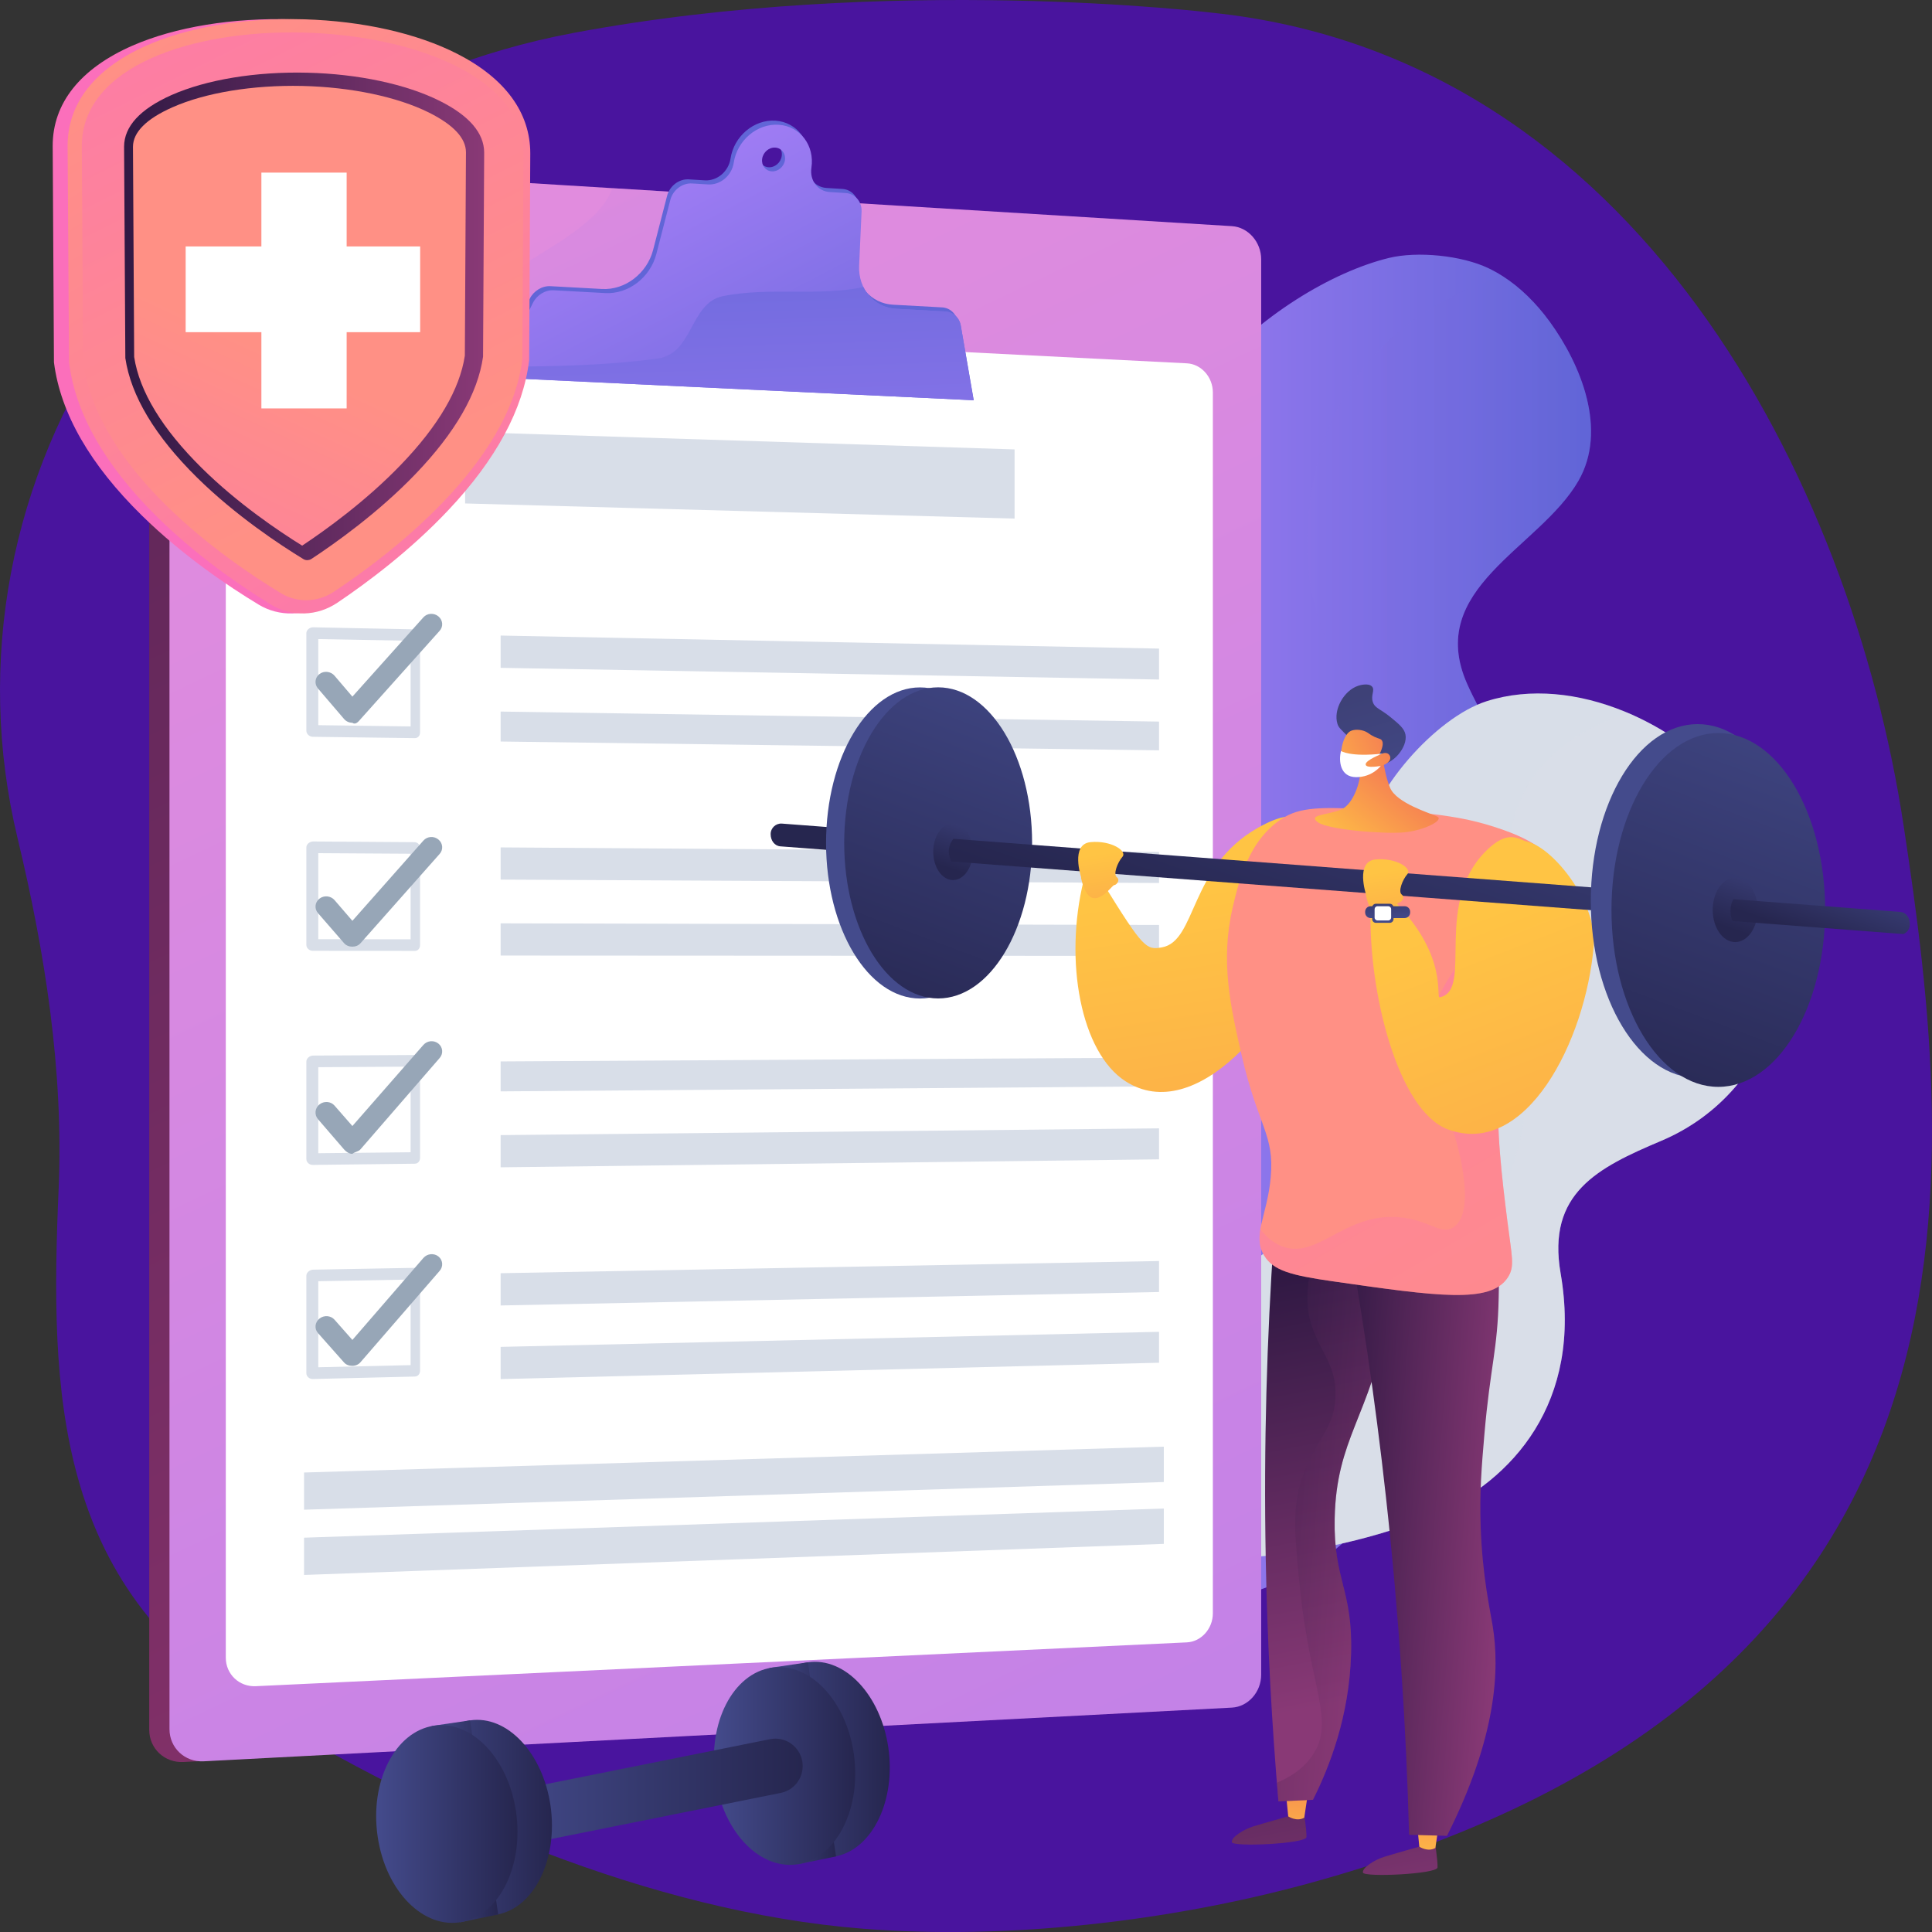 <svg width="214" height="214" viewBox="0 0 214 214" fill="none" xmlns="http://www.w3.org/2000/svg">
<rect x="0" y="0" width="214" height="214" fill="#333333" stroke="none"/>
<g clip-path="url(#clip0)">
<path d="M210.849 91.404C205.053 53.228 181.268 6.321 134.288 1.412C134.288 1.412 98.615 -2.95 63.454 3.66C42.587 7.585 24.281 19.267 12.703 36.06C1.125 52.854 -2.747 73.331 1.948 92.848C4.997 105.529 7.054 118.647 6.495 131.679C5.51 154.356 6.076 175.52 27.959 189.044C47.499 201.116 72.083 211.768 95.542 213.633C111.481 214.897 129.361 212.853 144.726 208.678C223.033 187.397 216.654 129.587 210.849 91.404Z" fill="#49149E"/>
<path d="M174.827 53.276C170.513 60.752 157.786 65.161 162.528 75.789C163.901 78.879 165.996 81.907 166.206 85.38C166.423 88.938 163.436 91.436 161.418 93.98C159.315 96.648 157.786 99.442 157.538 102.907C157.173 108.018 160.51 111.577 162.9 115.697C165.671 120.45 163.583 123.423 160.044 126.958C152.463 134.527 157.282 146.272 156.18 155.589C155.094 164.806 150.306 171.712 141.707 175.27C137.532 177.003 133.047 177.908 128.577 178.454C125.132 178.876 121.337 178.595 117.768 178.852H117.76C117.248 178.891 116.743 179 116.247 179C115.626 179 115.02 179.188 114.431 179.313C120.189 178.041 131.984 162.894 130.129 154.614C128.275 146.326 123.541 140.325 129.159 132.194C134.778 124.063 129.097 123.345 123.751 114.651C118.404 105.958 117.573 98.911 125.101 94.58C132.628 90.257 132.194 90.21 126.63 69C121.073 47.774 141.467 31.605 153.821 28.577C156.987 27.797 161.93 28.296 164.871 29.709C165.391 29.958 165.903 30.239 166.4 30.559C168.394 31.823 170.164 33.587 171.646 35.616C175.138 40.415 178.079 47.649 174.827 53.276Z" fill="url(#paint0_linear)"/>
<path opacity="0.3" d="M174.828 53.275C170.514 60.751 157.787 65.16 162.528 75.789C163.902 78.879 165.997 81.907 166.207 85.379C166.424 88.938 163.436 91.435 161.419 93.979C159.316 96.648 157.787 99.442 157.539 102.906C157.174 108.018 160.511 111.576 162.901 115.697C165.671 120.449 163.584 123.422 160.045 126.957C152.464 134.527 157.283 146.271 156.181 155.589C155.094 164.805 150.306 171.711 141.708 175.27C137.533 177.002 133.048 177.907 128.578 178.454C125.132 178.875 121.338 178.594 117.768 178.852C119.995 178.454 122.339 177.346 124.186 176.401C130.161 173.35 136.33 169.503 139.45 163.299C141.079 160.053 140.164 158.484 138.814 155.214C136.726 150.173 135.872 144.633 138.418 139.506C140.916 134.48 144.866 129.65 144.719 123.734C144.494 114.628 132.714 108.377 138.596 98.95C142.189 93.199 148.925 89.453 149.988 82.188C150.71 77.271 147.613 73.182 146.116 68.75C144.525 64.036 144.494 58.941 145.316 54.063C147.73 39.861 157.577 33.438 166.377 30.551C168.372 31.815 170.141 33.579 171.623 35.608C175.139 40.415 178.08 47.649 174.828 53.275Z" fill="url(#paint1_linear)"/>
<path d="M183.992 126.372C176.953 129.345 171.327 132.17 172.864 141.043C175.332 155.331 167.509 164.032 158.655 167.833C150.104 171.508 128.678 176.51 118.691 167.513C118.342 167.201 118 166.865 117.674 166.506C119.948 166.17 130.238 174.591 133.738 152.842C137.237 131.101 145.89 141.246 153.984 132.623C162.077 123.999 148.365 115.774 150.996 93.737C151.718 87.705 159.051 79.456 164.669 77.669C169.535 76.124 174.936 76.764 179.91 78.793C180.011 78.832 180.112 78.879 180.213 78.918C186.739 81.672 192.497 86.815 195.314 92.543C201.312 104.748 197.168 120.808 183.992 126.372Z" fill="#D8DEE8"/>
<path opacity="0.3" d="M183.992 126.372C176.954 129.345 171.328 132.17 172.864 141.043C175.332 155.332 167.51 164.033 158.655 167.833C150.104 171.509 128.678 176.511 118.691 167.513C122.943 169.019 128.081 170.088 132.481 169.573C138.766 168.84 144.579 164.072 148.179 159.046C151.159 154.902 153.045 150.08 155.978 145.905C158.011 143.01 161.1 141.129 163.164 138.281C165.174 135.51 166.47 132.17 167.587 128.955C168.992 124.928 169.372 120.699 169.124 116.461C168.449 104.85 162.194 89.664 174.261 81.813C176.1 80.619 178.118 79.675 180.205 78.934C186.731 81.688 192.489 86.831 195.306 92.559C201.313 104.748 197.169 120.808 183.992 126.372Z" fill="#D8DEE8"/>
<path d="M137.455 185.578C137.455 187.498 136.004 189.129 134.211 189.223L20.316 195.169C18.229 195.278 16.529 193.678 16.529 191.603V21.677C16.529 19.594 18.229 18.018 20.316 18.142L21.845 18.057L134.219 25.127C136.011 25.236 137.463 26.883 137.463 28.802V185.578H137.455Z" fill="url(#paint2_linear)"/>
<path d="M139.697 185.501C139.697 187.421 138.246 189.052 136.454 189.145L22.559 195.092C20.471 195.201 18.772 193.601 18.772 191.525V21.601C18.772 19.517 20.471 17.941 22.559 18.066L136.454 25.05C138.246 25.159 139.697 26.806 139.697 28.725V185.501Z" fill="url(#paint3_linear)"/>
<path opacity="0.3" d="M52.109 34.04C49.277 37.7 48.873 44.614 53.723 47.462C64.238 53.97 77.989 51.934 88.1 45.02C95.542 39.783 92.376 30.068 90.242 22.217L67.839 20.844C65.914 26.259 55.655 29.279 52.109 34.04Z" fill="url(#paint4_linear)"/>
<path d="M134.343 178.704C134.343 180.405 133.055 181.841 131.464 181.919L28.333 186.773C26.501 186.859 25.011 185.447 25.011 183.621V38.16C25.011 36.334 26.501 34.93 28.333 35.016L131.464 40.244C133.055 40.322 134.343 41.766 134.343 43.467V178.704Z" fill="white"/>
<path d="M106.065 35.616C105.91 34.726 105.219 34.094 104.342 34.047L98.918 33.751C96.466 33.618 94.689 31.558 94.805 28.975L95.077 22.989C95.123 21.881 94.363 20.991 93.307 20.929L91.553 20.82C90.219 20.734 89.311 19.54 89.52 18.135C89.893 15.662 88.279 13.531 85.904 13.367C83.522 13.204 81.287 15.092 80.914 17.581C80.814 18.252 80.457 18.884 79.929 19.337C79.401 19.782 78.734 20.016 78.082 19.977L76.297 19.868C75.219 19.798 74.179 20.586 73.891 21.694L72.34 27.695C71.664 30.286 69.236 32.151 66.682 32.01L60.971 31.698C60.04 31.651 59.116 32.213 58.674 33.095L54.577 41.367L54.926 41.819L107.493 43.872L106.065 35.616ZM85.128 18.526C84.43 18.479 83.956 17.854 84.065 17.129C84.174 16.403 84.826 15.849 85.524 15.896C86.222 15.943 86.696 16.567 86.587 17.293C86.478 18.018 85.826 18.572 85.128 18.526Z" fill="#6165D7"/>
<path d="M106.422 36.069C106.267 35.179 105.576 34.547 104.7 34.5L99.275 34.204C96.823 34.071 95.046 32.011 95.162 29.428L95.434 23.442C95.481 22.334 94.72 21.445 93.665 21.382L91.911 21.273C90.576 21.187 89.668 19.993 89.878 18.588C90.25 16.115 88.636 13.984 86.262 13.82C83.879 13.657 81.644 15.545 81.272 18.034C81.171 18.713 80.814 19.338 80.286 19.79C79.759 20.235 79.091 20.469 78.439 20.43L76.655 20.321C75.576 20.251 74.536 21.039 74.249 22.147L72.697 28.148C72.022 30.739 69.593 32.604 67.04 32.463L61.328 32.151C60.397 32.105 59.474 32.666 59.031 33.548L54.934 41.82L107.858 44.333L106.422 36.069ZM85.486 18.979C84.787 18.932 84.314 18.308 84.422 17.582C84.531 16.856 85.183 16.302 85.881 16.349C86.58 16.396 87.053 17.02 86.945 17.746C86.836 18.471 86.176 19.026 85.486 18.979Z" fill="url(#paint5_linear)"/>
<path d="M104.692 34.499L99.267 34.202C97.638 34.117 96.311 33.172 95.636 31.799C90.607 32.86 85.307 31.752 80.007 32.813C76.367 33.625 76.771 39.322 72.728 39.727C66.923 40.516 61.189 40.57 55.508 40.625L54.919 41.819L107.842 44.332L106.422 36.068C106.267 35.178 105.576 34.546 104.692 34.499Z" fill="url(#paint6_linear)"/>
<path d="M112.381 57.442L51.519 55.764V47.844L112.381 49.779V57.442Z" fill="#D8DEE8"/>
<path d="M46.529 81.12C46.529 81.479 46.312 81.76 45.939 81.76L34.648 81.612C34.276 81.604 33.935 81.307 33.935 80.948V70.124C33.935 69.766 34.315 69.477 34.695 69.484L45.901 69.711C46.273 69.719 46.529 70.015 46.529 70.374V81.12ZM35.254 80.324L45.482 80.464V70.975L35.254 70.788V80.324Z" fill="#D8DEE8"/>
<path d="M128.383 75.268L55.454 73.973V70.398L128.383 71.842V75.268Z" fill="#D8DEE8"/>
<path d="M128.383 83.111L55.454 82.135V78.818L128.383 79.927V83.111Z" fill="#D8DEE8"/>
<path d="M46.529 104.678C46.529 105.037 46.312 105.326 45.939 105.326L34.648 105.318C34.276 105.318 33.935 105.03 33.935 104.671V93.855C33.935 93.496 34.315 93.207 34.695 93.207L45.901 93.285C46.273 93.285 46.529 93.582 46.529 93.933V104.678ZM35.254 104.031L45.482 104.046V94.565L35.254 94.502V104.031Z" fill="#D8DEE8"/>
<path d="M128.383 97.804L55.454 97.43V93.863L128.383 94.371V97.804Z" fill="#D8DEE8"/>
<path d="M128.383 105.881L55.454 105.842V102.275L128.383 102.455V105.881Z" fill="#D8DEE8"/>
<path d="M46.529 128.245C46.529 128.604 46.312 128.893 45.939 128.9L34.648 129.033C34.276 129.041 33.935 128.752 33.935 128.393V117.577C33.935 117.218 34.315 116.922 34.695 116.922L45.901 116.859C46.273 116.859 46.529 117.148 46.529 117.499V128.245ZM35.254 127.738L45.482 127.628V118.147L35.254 118.209V127.738Z" fill="#D8DEE8"/>
<path d="M128.383 120.332L55.454 120.887V117.57L128.383 117.148V120.332Z" fill="#D8DEE8"/>
<path d="M128.383 128.416L55.454 129.298V125.732L128.383 124.982V128.416Z" fill="#D8DEE8"/>
<path d="M46.529 151.811C46.529 152.17 46.312 152.467 45.939 152.475L34.648 152.748C34.276 152.756 33.935 152.475 33.935 152.116V141.3C33.935 140.941 34.315 140.644 34.695 140.637L45.901 140.434C46.273 140.426 46.529 140.715 46.529 141.066V151.811ZM35.254 151.445L45.482 151.21V141.729L35.254 141.916V151.445Z" fill="#D8DEE8"/>
<path d="M128.383 143.111L55.454 144.602V141.028L128.383 139.678V143.111Z" fill="#D8DEE8"/>
<path d="M128.383 150.945L55.454 152.756V149.189L128.383 147.52V150.945Z" fill="#D8DEE8"/>
<path d="M39.025 80.058C39.025 80.058 39.017 80.058 39.025 80.058C38.668 80.058 38.334 79.902 38.109 79.637L35.223 76.265C34.803 75.774 34.873 75.056 35.378 74.666C35.882 74.275 36.635 74.353 37.054 74.845L39.033 77.163L46.901 68.376C47.321 67.908 48.066 67.861 48.562 68.275C49.059 68.688 49.121 69.398 48.702 69.866L39.933 79.66C39.708 79.933 39.374 80.323 39.025 80.058Z" fill="#97A6B7"/>
<path d="M39.025 104.859C39.025 104.859 39.017 104.859 39.025 104.859C38.668 104.859 38.334 104.726 38.109 104.468L35.223 101.144C34.803 100.66 34.873 99.95 35.378 99.544C35.882 99.146 36.635 99.216 37.054 99.7L39.033 101.995L46.901 93.106C47.321 92.63 48.066 92.576 48.562 92.989C49.059 93.395 49.121 94.113 48.702 94.581L39.933 104.476C39.708 104.734 39.374 104.859 39.025 104.859Z" fill="#97A6B7"/>
<path d="M39.025 127.808C39.025 127.808 39.017 127.808 39.025 127.808C38.668 127.808 38.334 127.574 38.109 127.316L35.223 123.969C34.803 123.485 34.873 122.743 35.378 122.338C35.882 121.932 36.635 121.979 37.054 122.462L39.033 124.726L46.901 115.736C47.321 115.26 48.066 115.189 48.562 115.595C49.059 115.993 49.121 116.711 48.702 117.187L39.933 127.301C39.708 127.566 39.374 127.55 39.025 127.808Z" fill="#97A6B7"/>
<path d="M39.025 151.29C39.025 151.29 39.017 151.29 39.025 151.29C38.668 151.29 38.334 151.173 38.109 150.916L35.223 147.662C34.803 147.186 34.873 146.476 35.378 146.062C35.882 145.649 36.635 145.703 37.054 146.179L39.033 148.419L46.901 139.335C47.321 138.852 48.066 138.781 48.562 139.172C49.059 139.57 49.121 140.28 48.702 140.764L39.933 150.885C39.708 151.15 39.374 151.29 39.025 151.29Z" fill="#97A6B7"/>
<path d="M128.911 164.158L33.679 167.224V163.104L128.911 160.24V164.158Z" fill="#D8DEE8"/>
<path d="M128.911 171.009L33.679 174.451V170.323L128.911 167.092V171.009Z" fill="#D8DEE8"/>
<path d="M32.391 67.947C31.072 67.986 29.784 67.651 28.666 66.98C25.267 64.927 20.246 61.548 15.73 57.116C10.003 51.505 6.705 45.793 5.983 40.182L5.976 40.096L5.836 16.154C5.836 11.425 8.901 7.586 14.667 5.057C19.424 2.982 25.733 1.952 32.391 2.139C38.979 2.334 45.071 3.7 49.58 5.97C54.942 8.678 57.759 12.479 57.759 16.989L57.635 39.862L57.627 39.948C56.967 45.317 53.941 50.873 48.578 56.484C44.279 60.986 39.429 64.553 36.093 66.769C34.991 67.502 33.71 67.916 32.391 67.947Z" fill="url(#paint7_linear)"/>
<path d="M33.703 67.947C32.399 67.986 31.127 67.651 30.032 66.98C26.68 64.927 21.721 61.548 17.267 57.116C11.61 51.497 8.358 45.785 7.652 40.174L7.644 40.088L7.489 16.154C7.489 11.425 10.516 7.586 16.204 5.057C20.899 2.982 27.122 1.952 33.703 2.139C40.206 2.334 46.212 3.7 50.666 5.97C55.959 8.678 58.737 12.479 58.737 16.989L58.613 39.862L58.605 39.948C57.953 45.317 54.966 50.873 49.681 56.484C45.444 60.986 40.648 64.553 37.358 66.769C36.264 67.502 34.999 67.916 33.703 67.947Z" fill="url(#paint8_linear)"/>
<path d="M9.063 16.177L9.203 39.994C10.763 52.145 24.964 61.985 31.149 65.723C32.918 66.792 35.184 66.73 36.946 65.567C42.998 61.564 56.423 51.474 57.859 39.791L57.983 16.981C57.983 0.055 9.063 -1.49 9.063 16.177Z" fill="url(#paint9_linear)"/>
<path d="M34.052 62.047C33.935 62.047 33.765 62.031 33.594 61.922C31.049 60.369 26.113 57.123 21.814 52.885C17.174 48.305 14.504 43.849 13.883 39.666L13.744 16.247C13.751 14 15.521 12.08 18.982 10.535C22.854 8.818 28.348 7.913 34.036 8.053C39.67 8.186 45.001 9.325 48.703 11.175C51.97 12.806 53.623 14.733 53.63 16.903L53.506 39.51C52.932 43.56 50.426 47.922 46.018 52.511C41.874 56.826 37.032 60.244 34.502 61.906C34.339 62.016 34.168 62.039 34.052 62.047Z" fill="url(#paint10_linear)"/>
<path d="M33.47 60.439C30.901 58.847 26.323 55.773 22.334 51.824C17.973 47.509 15.451 43.373 14.861 39.541L14.729 16.255C14.737 14.647 16.204 13.172 19.083 11.893C22.753 10.262 27.999 9.403 33.47 9.52C38.887 9.645 43.993 10.722 47.5 12.462C50.224 13.82 51.605 15.295 51.613 16.864L51.489 39.393C50.93 43.107 48.556 47.173 44.389 51.496C40.524 55.515 36.031 58.738 33.47 60.439Z" fill="url(#paint11_linear)"/>
<path d="M38.397 19.119H28.953V45.238H38.397V19.119Z" fill="white"/>
<path d="M46.538 27.297H20.565V36.794H46.538V27.297Z" fill="white"/>
<path d="M98.397 193.577C99.235 199.391 96.682 204.776 92.6 205.619C88.425 206.485 84.266 202.286 83.389 196.223C82.512 190.159 85.283 184.736 89.496 184.127C93.602 183.526 97.551 187.764 98.397 193.577Z" fill="url(#paint12_linear)"/>
<path d="M92.601 205.626L88.372 206.5L85.221 184.751L89.489 184.127L92.601 205.626Z" fill="url(#paint13_linear)"/>
<path d="M94.572 194.257C95.425 200.133 92.802 205.588 88.635 206.446C84.367 207.328 80.122 203.09 79.238 196.965C78.353 190.839 81.193 185.345 85.492 184.721C89.698 184.096 93.726 188.373 94.572 194.257Z" fill="url(#paint14_linear)"/>
<path d="M86.478 198.595L55.384 204.838L54.204 198.884L85.299 192.641C86.936 192.313 88.527 193.382 88.853 195.029C89.179 196.668 88.116 198.267 86.478 198.595Z" fill="url(#paint15_linear)"/>
<path d="M60.979 200.007C61.817 205.821 59.264 211.206 55.182 212.048C51.008 212.915 46.848 208.716 45.971 202.653C45.094 196.589 47.865 191.165 52.078 190.557C56.191 189.956 60.133 194.193 60.979 200.007Z" fill="url(#paint16_linear)"/>
<path d="M55.183 212.056L50.953 212.93L47.81 191.181L52.071 190.557L55.183 212.056Z" fill="url(#paint17_linear)"/>
<path d="M57.161 200.685C58.015 206.561 55.392 212.016 51.225 212.874C46.956 213.756 42.712 209.518 41.827 203.392C40.943 197.266 43.783 191.773 48.082 191.148C52.28 190.524 56.307 194.808 57.161 200.685Z" fill="url(#paint18_linear)"/>
<path d="M144.415 200.68C144.415 200.68 144.749 202.755 144.71 203.489C144.664 204.23 136.531 204.605 136.446 204.051C136.36 203.497 137.788 202.623 138.797 202.311C139.798 201.998 142.739 201.171 142.739 201.171L144.415 200.68Z" fill="url(#paint19_linear)"/>
<path d="M142.436 198.619L142.692 201.194C142.692 201.194 143.639 201.826 144.469 201.335L144.888 198.533L142.436 198.619Z" fill="url(#paint20_linear)"/>
<path d="M158.934 204.043C158.934 204.043 159.267 206.119 159.229 206.852C159.19 207.586 151.049 207.968 150.964 207.414C150.879 206.86 152.307 205.986 153.315 205.674C154.316 205.362 157.258 204.535 157.258 204.535L158.934 204.043Z" fill="url(#paint21_linear)"/>
<path d="M156.956 201.975L157.212 204.55C157.212 204.55 158.158 205.182 158.989 204.69L159.408 201.889L156.956 201.975Z" fill="url(#paint22_linear)"/>
<path d="M143.918 131.344C142.979 133.264 142.04 135.184 141.094 137.096C140.341 148.044 139.961 159.945 140.201 172.673C140.38 182.139 140.884 191.113 141.606 199.533C142.878 199.47 144.159 199.416 145.432 199.353C147.278 195.67 149.451 190.098 149.653 183.208C149.863 176.028 147.698 175.076 147.837 168.201C148.016 159.289 151.733 156.909 153.712 146.195C154.472 142.098 154.976 136.745 154.371 130.244C150.887 130.619 147.403 130.985 143.918 131.344Z" fill="url(#paint23_linear)"/>
<path opacity="0.3" d="M154.371 130.252C152.485 130.447 150.608 130.65 148.722 130.845C145.331 136.776 144.384 142.949 144.981 145.68C145.82 149.543 148.047 150.783 147.923 154.662C147.798 158.501 145.556 159.492 144.128 164.018C143.142 167.148 143.398 170.027 143.965 175.662C145.098 187 147.822 190.473 145.54 194.187C144.888 195.241 143.724 196.505 141.435 197.465C141.489 198.159 141.544 198.862 141.606 199.549C142.878 199.494 144.159 199.431 145.432 199.369C147.278 195.686 149.451 190.114 149.653 183.223C149.863 176.044 147.697 175.092 147.837 168.217C148.016 159.305 151.733 156.925 153.712 146.21C154.464 142.098 154.976 136.745 154.371 130.252Z" fill="url(#paint24_linear)"/>
<path d="M148.979 134.802C150.748 144.486 152.308 154.85 153.518 165.837C154.985 179.111 155.769 191.62 156.079 203.232C157.476 203.271 158.88 203.31 160.277 203.349C165.795 192.377 166.128 184.933 165.337 180.087C165.034 178.222 164.196 174.562 164.01 169.091C163.878 165.275 164.119 162.372 164.421 158.884C165.081 151.237 165.888 149.567 166.004 143.714C166.113 138.22 166.136 135.442 164.576 133.827C160.471 129.566 149.786 134.42 148.979 134.802Z" fill="url(#paint25_linear)"/>
<path d="M122.237 97.928C121.305 97.866 120.964 97.585 120.033 97.515C117.837 106.442 119.715 116.587 124.673 119.771C132.418 124.742 142.382 113.06 145.501 102.853C146.867 98.373 146.557 91.912 143.825 90.656C143.065 90.304 141.885 90.25 139.332 91.693C131.704 96.001 132.573 104.242 128.701 104.936C126.97 105.241 126.66 105.069 122.237 97.928Z" fill="url(#paint26_linear)"/>
<path d="M140.023 139.062C138.68 136.822 140.364 134.668 140.752 130.423C141.187 125.616 139.348 124.82 137.524 116.853C136.314 111.554 135.15 106.474 136.539 100.52C137.206 97.663 138.331 92.825 142.312 90.492C144.369 89.282 147.17 89.407 152.703 89.696C159.54 90.055 162.76 90.703 165.507 91.584C172.088 93.707 173.632 96.025 174.167 102.939C174.711 109.978 167.09 110.922 166.074 120.302C165.616 124.516 166.431 130.993 166.958 135.199C167.463 139.233 167.812 140.264 167.02 141.489C165.111 144.431 159.268 143.596 147.581 141.918C142.995 141.262 141.024 140.732 140.023 139.062Z" fill="url(#paint27_linear)"/>
<path opacity="0.4" d="M157.801 118.797C158.297 120.623 160.074 121.988 161.308 126.444C161.572 127.404 163.481 134.248 161.013 135.926C159.586 136.901 158.305 135.059 154.852 134.817C148.861 134.404 146.005 139.468 142.087 138.079C141.404 137.837 140.511 137.33 139.611 136.152C139.433 137.213 139.464 138.134 140.022 139.063C141.023 140.733 142.994 141.255 147.581 141.919C159.267 143.597 165.111 144.439 167.02 141.49C167.811 140.264 167.462 139.234 166.958 135.2C166.43 130.994 165.615 124.517 166.073 120.303C167.09 110.915 174.71 109.971 174.167 102.94C174.019 101.059 173.337 99.381 172.413 97.922C162.744 101.863 156.249 113.053 157.801 118.797Z" fill="url(#paint28_linear)"/>
<path d="M153.06 82.766C153.06 82.766 153.176 85.325 153.968 87.245C154.681 88.977 158.437 90.07 159.206 90.452C159.966 90.842 157.778 91.974 155.582 92.192C153.386 92.411 147.108 91.912 145.975 91.076C144.842 90.242 146.883 90.304 148.45 89.719C150.018 89.141 150.926 86.051 150.646 84.654C150.367 83.257 153.06 82.766 153.06 82.766Z" fill="url(#paint29_linear)"/>
<path d="M149.575 81.838C148.435 80.714 148.272 80.582 148.148 80.191C147.651 78.63 148.854 76.484 150.437 75.962C150.522 75.93 151.577 75.595 151.981 76.055C152.322 76.445 151.818 76.992 152.059 77.749C152.284 78.459 152.897 78.513 154.03 79.442C154.961 80.207 155.543 80.683 155.675 81.354C155.954 82.735 154.286 84.733 152.819 84.678C152.299 84.655 152.159 84.382 149.575 81.838Z" fill="url(#paint30_linear)"/>
<path d="M152.687 84.89C152.687 84.89 151.477 86.271 149.63 85.811C147.977 85.405 148.396 81.581 149.606 80.972C150.01 80.769 150.747 80.785 151.298 81.05C151.624 81.206 151.717 81.37 152.253 81.62C152.749 81.846 152.905 81.815 153.036 81.979C153.207 82.182 153.277 82.611 152.749 83.657C153.13 83.391 153.533 83.329 153.781 83.508C153.82 83.54 153.921 83.633 153.968 83.766C154.123 84.25 153.634 84.726 152.687 84.89Z" fill="url(#paint31_linear)"/>
<path d="M154.643 100.02C153.72 100.153 152.742 100.543 151.818 100.676C151.555 109.869 154.853 123.041 160.37 125.093C168.984 128.309 175.642 115.362 176.534 104.726C176.93 100.059 172.065 93.855 169.124 93.216C168.309 93.036 167.222 91.904 165.026 93.855C158.477 99.685 163.342 109.712 159.478 110.462C158.981 110.555 160.463 106.053 154.643 100.02Z" fill="url(#paint32_linear)"/>
<path d="M108.765 92.911L86.603 91.226C85.943 91.179 85.361 91.702 85.361 92.396C85.361 93.091 85.78 93.692 86.432 93.746L108.532 95.432C107.974 94.261 108.393 93.387 108.765 92.911Z" fill="url(#paint33_linear)"/>
<path d="M101.905 110.602C107.653 110.602 112.312 102.887 112.312 93.371C112.312 83.855 107.653 76.141 101.905 76.141C96.158 76.141 91.499 83.855 91.499 93.371C91.499 102.887 96.158 110.602 101.905 110.602Z" fill="url(#paint34_linear)"/>
<path d="M103.916 110.594C109.663 110.594 114.322 102.879 114.322 93.363C114.322 83.847 109.663 76.133 103.916 76.133C98.168 76.133 93.509 83.847 93.509 93.363C93.509 102.879 98.168 110.594 103.916 110.594Z" fill="url(#paint35_linear)"/>
<path d="M105.56 97.483C106.769 97.483 107.748 96.079 107.748 94.346C107.748 92.614 106.769 91.209 105.56 91.209C104.351 91.209 103.372 92.614 103.372 94.346C103.372 96.079 104.351 97.483 105.56 97.483Z" fill="url(#paint36_linear)"/>
<path d="M191.084 99.418L105.599 92.91C105.227 93.378 104.808 94.26 105.366 95.423L191.084 101.947V99.418Z" fill="url(#paint37_linear)"/>
<path d="M188.042 119.397C194.578 119.397 199.876 110.624 199.876 99.802C199.876 88.98 194.578 80.207 188.042 80.207C181.506 80.207 176.208 88.98 176.208 99.802C176.208 110.624 181.506 119.397 188.042 119.397Z" fill="url(#paint38_linear)"/>
<path d="M190.331 120.387C196.867 120.387 202.165 111.614 202.165 100.792C202.165 89.97 196.867 81.197 190.331 81.197C183.795 81.197 178.497 89.97 178.497 100.792C178.497 111.614 183.795 120.387 190.331 120.387Z" fill="url(#paint39_linear)"/>
<path d="M192.201 104.351C193.577 104.351 194.692 102.755 194.692 100.785C194.692 98.815 193.577 97.219 192.201 97.219C190.826 97.219 189.71 98.815 189.71 100.785C189.71 102.755 190.826 104.351 192.201 104.351Z" fill="url(#paint40_linear)"/>
<path d="M211.548 102.36C211.548 102.875 211.253 103.297 210.827 103.46L191.876 102.017C191.527 100.932 191.698 100.144 191.993 99.598L210.493 101.01C211.152 101.065 211.548 101.666 211.548 102.36Z" fill="url(#paint41_linear)"/>
<path d="M119.754 97.165C119.754 97.165 118.528 93.489 120.809 93.278C123.083 93.068 124.883 94.262 124.332 94.902C123.774 95.542 123.285 96.845 123.704 97.165C124.123 97.485 123.673 98.039 123.409 98.039C123.145 98.039 120.739 101.769 119.746 97.266L119.754 97.165Z" fill="url(#paint42_linear)"/>
<path d="M151.313 99.085C151.313 99.085 150.087 95.409 152.369 95.198C154.643 94.988 156.443 96.182 155.892 96.822C155.333 97.462 154.844 98.765 155.263 99.085C155.682 99.405 155.232 99.959 154.969 99.959C154.705 99.959 152.299 103.689 151.306 99.186L151.313 99.085Z" fill="url(#paint43_linear)"/>
<path d="M156.195 101.081C156.195 101.417 155.923 101.69 155.589 101.69H151.818C151.484 101.69 151.213 101.417 151.213 101.081V100.988C151.213 100.652 151.484 100.379 151.818 100.379H155.589C155.923 100.379 156.195 100.652 156.195 100.988V101.081Z" fill="url(#paint44_linear)"/>
<path d="M154.355 100.527C154.355 100.293 154.168 100.105 153.936 100.105H152.407C152.174 100.105 151.988 100.293 151.988 100.527V101.799C151.988 102.033 152.174 102.22 152.407 102.22H153.936C154.168 102.22 154.355 102.033 154.355 101.799V100.527Z" fill="url(#paint45_linear)"/>
<path d="M154.091 100.699C154.091 100.519 153.944 100.379 153.773 100.379H152.578C152.4 100.379 152.26 100.527 152.26 100.699V101.635C152.26 101.815 152.408 101.955 152.578 101.955H153.773C153.952 101.955 154.091 101.807 154.091 101.635V100.699Z" fill="white"/>
<path d="M148.536 83.18C148.536 83.18 149.522 83.874 153.115 83.476C153.115 83.476 151.229 84.202 151.268 84.678C151.306 85.154 152.944 84.834 152.944 84.834C152.944 84.834 152.02 86.083 150.228 86.083C148.427 86.083 148.264 84.28 148.536 83.18Z" fill="white"/>
</g>
<defs>
<linearGradient id="paint0_linear" x1="114.439" y1="103.758" x2="176.235" y2="103.758" gradientUnits="userSpaceOnUse">
<stop stop-color="#AA80F9"/>
<stop offset="0.996" stop-color="#6165D7"/>
</linearGradient>
<linearGradient id="paint1_linear" x1="117.782" y1="104.705" x2="176.236" y2="104.705" gradientUnits="userSpaceOnUse">
<stop stop-color="#AA80F9"/>
<stop offset="0.996" stop-color="#6165D7"/>
</linearGradient>
<linearGradient id="paint2_linear" x1="-48.486" y1="-155.933" x2="160.056" y2="281.443" gradientUnits="userSpaceOnUse">
<stop stop-color="#311944"/>
<stop offset="1" stop-color="#A03976"/>
</linearGradient>
<linearGradient id="paint3_linear" x1="36.129" y1="18.693" x2="244.671" y2="456.069" gradientUnits="userSpaceOnUse">
<stop offset="0.004" stop-color="#E38DDD"/>
<stop offset="1" stop-color="#9571F6"/>
</linearGradient>
<linearGradient id="paint4_linear" x1="57.198" y1="4.965" x2="88.855" y2="71.358" gradientUnits="userSpaceOnUse">
<stop offset="0.004" stop-color="#E38DDD"/>
<stop offset="1" stop-color="#9571F6"/>
</linearGradient>
<linearGradient id="paint5_linear" x1="67.781" y1="13.847" x2="91.366" y2="59.078" gradientUnits="userSpaceOnUse">
<stop stop-color="#AA80F9"/>
<stop offset="0.996" stop-color="#6165D7"/>
</linearGradient>
<linearGradient id="paint6_linear" x1="82.705" y1="81.656" x2="80.383" y2="14.697" gradientUnits="userSpaceOnUse">
<stop stop-color="#AA80F9"/>
<stop offset="0.996" stop-color="#6165D7"/>
</linearGradient>
<linearGradient id="paint7_linear" x1="62.255" y1="0.311" x2="47.208" y2="14.692" gradientUnits="userSpaceOnUse">
<stop stop-color="#FF9085"/>
<stop offset="1" stop-color="#FB6FBB"/>
</linearGradient>
<linearGradient id="paint8_linear" x1="17.774" y1="3.607" x2="69.063" y2="87.025" gradientUnits="userSpaceOnUse">
<stop stop-color="#FF9085"/>
<stop offset="1" stop-color="#FB6FBB"/>
</linearGradient>
<linearGradient id="paint9_linear" x1="44.749" y1="51.247" x2="3.06" y2="-32.112" gradientUnits="userSpaceOnUse">
<stop stop-color="#FF9085"/>
<stop offset="1" stop-color="#FB6FBB"/>
</linearGradient>
<linearGradient id="paint10_linear" x1="13.753" y1="35.039" x2="53.646" y2="35.039" gradientUnits="userSpaceOnUse">
<stop stop-color="#311944"/>
<stop offset="1" stop-color="#893976"/>
</linearGradient>
<linearGradient id="paint11_linear" x1="28.52" y1="38.193" x2="3.914" y2="91.285" gradientUnits="userSpaceOnUse">
<stop stop-color="#FF9085"/>
<stop offset="1" stop-color="#FB6FBB"/>
</linearGradient>
<linearGradient id="paint12_linear" x1="83.223" y1="194.904" x2="98.553" y2="194.904" gradientUnits="userSpaceOnUse">
<stop stop-color="#444B8C"/>
<stop offset="0.484" stop-color="#35396E"/>
<stop offset="0.996" stop-color="#26264F"/>
</linearGradient>
<linearGradient id="paint13_linear" x1="85.223" y1="195.314" x2="92.599" y2="195.314" gradientUnits="userSpaceOnUse">
<stop stop-color="#444B8C"/>
<stop offset="0.484" stop-color="#35396E"/>
<stop offset="0.996" stop-color="#26264F"/>
</linearGradient>
<linearGradient id="paint14_linear" x1="79.073" y1="195.608" x2="94.734" y2="195.608" gradientUnits="userSpaceOnUse">
<stop stop-color="#444B8C"/>
<stop offset="0.484" stop-color="#35396E"/>
<stop offset="0.996" stop-color="#26264F"/>
</linearGradient>
<linearGradient id="paint15_linear" x1="54.205" y1="198.705" x2="88.911" y2="198.705" gradientUnits="userSpaceOnUse">
<stop stop-color="#444B8C"/>
<stop offset="0.484" stop-color="#35396E"/>
<stop offset="0.996" stop-color="#26264F"/>
</linearGradient>
<linearGradient id="paint16_linear" x1="45.808" y1="201.335" x2="61.138" y2="201.335" gradientUnits="userSpaceOnUse">
<stop stop-color="#444B8C"/>
<stop offset="0.484" stop-color="#35396E"/>
<stop offset="0.996" stop-color="#26264F"/>
</linearGradient>
<linearGradient id="paint17_linear" x1="47.808" y1="201.745" x2="55.184" y2="201.745" gradientUnits="userSpaceOnUse">
<stop stop-color="#444B8C"/>
<stop offset="0.484" stop-color="#35396E"/>
<stop offset="0.996" stop-color="#26264F"/>
</linearGradient>
<linearGradient id="paint18_linear" x1="41.658" y1="202.037" x2="57.318" y2="202.037" gradientUnits="userSpaceOnUse">
<stop stop-color="#444B8C"/>
<stop offset="0.484" stop-color="#35396E"/>
<stop offset="0.996" stop-color="#26264F"/>
</linearGradient>
<linearGradient id="paint19_linear" x1="135.826" y1="178.345" x2="143.337" y2="217.113" gradientUnits="userSpaceOnUse">
<stop stop-color="#311944"/>
<stop offset="1" stop-color="#893976"/>
</linearGradient>
<linearGradient id="paint20_linear" x1="142.992" y1="205.919" x2="144.177" y2="193.133" gradientUnits="userSpaceOnUse">
<stop stop-color="#FFC444"/>
<stop offset="0.996" stop-color="#F36F56"/>
</linearGradient>
<linearGradient id="paint21_linear" x1="149.205" y1="175.752" x2="156.717" y2="214.52" gradientUnits="userSpaceOnUse">
<stop stop-color="#311944"/>
<stop offset="1" stop-color="#893976"/>
</linearGradient>
<linearGradient id="paint22_linear" x1="157.696" y1="207.281" x2="158.881" y2="194.495" gradientUnits="userSpaceOnUse">
<stop stop-color="#FFC444"/>
<stop offset="0.996" stop-color="#F36F56"/>
</linearGradient>
<linearGradient id="paint23_linear" x1="143.437" y1="141.488" x2="152.555" y2="187.842" gradientUnits="userSpaceOnUse">
<stop stop-color="#311944"/>
<stop offset="1" stop-color="#893976"/>
</linearGradient>
<linearGradient id="paint24_linear" x1="138.936" y1="164.164" x2="152.488" y2="165.244" gradientUnits="userSpaceOnUse">
<stop stop-color="#311944"/>
<stop offset="1" stop-color="#893976"/>
</linearGradient>
<linearGradient id="paint25_linear" x1="146.432" y1="166.728" x2="167.006" y2="168.368" gradientUnits="userSpaceOnUse">
<stop stop-color="#311944"/>
<stop offset="1" stop-color="#893976"/>
</linearGradient>
<linearGradient id="paint26_linear" x1="132.242" y1="98.728" x2="149.169" y2="206.832" gradientUnits="userSpaceOnUse">
<stop stop-color="#FFC444"/>
<stop offset="0.996" stop-color="#F36F56"/>
</linearGradient>
<linearGradient id="paint27_linear" x1="162.553" y1="206.34" x2="169.997" y2="305.54" gradientUnits="userSpaceOnUse">
<stop stop-color="#FF9085"/>
<stop offset="1" stop-color="#FB6FBB"/>
</linearGradient>
<linearGradient id="paint28_linear" x1="187.58" y1="172.516" x2="146.611" y2="102.73" gradientUnits="userSpaceOnUse">
<stop stop-color="#FF9085"/>
<stop offset="1" stop-color="#FB6FBB"/>
</linearGradient>
<linearGradient id="paint29_linear" x1="148.844" y1="95.118" x2="157.149" y2="84.842" gradientUnits="userSpaceOnUse">
<stop stop-color="#FFC444"/>
<stop offset="0.996" stop-color="#F36F56"/>
</linearGradient>
<linearGradient id="paint30_linear" x1="155.116" y1="91.328" x2="150.699" y2="76.877" gradientUnits="userSpaceOnUse">
<stop stop-color="#444B8C"/>
<stop offset="0.996" stop-color="#3E4177"/>
</linearGradient>
<linearGradient id="paint31_linear" x1="143.966" y1="86.281" x2="156.287" y2="80.827" gradientUnits="userSpaceOnUse">
<stop stop-color="#FFC444"/>
<stop offset="0.996" stop-color="#F36F56"/>
</linearGradient>
<linearGradient id="paint32_linear" x1="162.457" y1="101.932" x2="204.331" y2="209.936" gradientUnits="userSpaceOnUse">
<stop stop-color="#FFC444"/>
<stop offset="0.996" stop-color="#F36F56"/>
</linearGradient>
<linearGradient id="paint33_linear" x1="116.332" y1="37.105" x2="97.821" y2="90.656" gradientUnits="userSpaceOnUse">
<stop stop-color="#444B8C"/>
<stop offset="0.996" stop-color="#26264F"/>
</linearGradient>
<linearGradient id="paint34_linear" x1="112.709" y1="163.136" x2="124.448" y2="238.106" gradientUnits="userSpaceOnUse">
<stop stop-color="#444B8C"/>
<stop offset="0.484" stop-color="#35396E"/>
<stop offset="0.996" stop-color="#26264F"/>
</linearGradient>
<linearGradient id="paint35_linear" x1="113.778" y1="66.845" x2="95.399" y2="115.711" gradientUnits="userSpaceOnUse">
<stop stop-color="#444B8C"/>
<stop offset="0.484" stop-color="#35396E"/>
<stop offset="0.996" stop-color="#26264F"/>
</linearGradient>
<linearGradient id="paint36_linear" x1="107.998" y1="87.203" x2="104.901" y2="96.161" gradientUnits="userSpaceOnUse">
<stop stop-color="#444B8C"/>
<stop offset="0.996" stop-color="#26264F"/>
</linearGradient>
<linearGradient id="paint37_linear" x1="159.052" y1="65.888" x2="144.434" y2="108.177" gradientUnits="userSpaceOnUse">
<stop stop-color="#444B8C"/>
<stop offset="0.996" stop-color="#26264F"/>
</linearGradient>
<linearGradient id="paint38_linear" x1="200.331" y1="179.152" x2="213.683" y2="264.42" gradientUnits="userSpaceOnUse">
<stop stop-color="#444B8C"/>
<stop offset="0.484" stop-color="#35396E"/>
<stop offset="0.996" stop-color="#26264F"/>
</linearGradient>
<linearGradient id="paint39_linear" x1="201.547" y1="70.631" x2="180.642" y2="126.211" gradientUnits="userSpaceOnUse">
<stop stop-color="#444B8C"/>
<stop offset="0.484" stop-color="#35396E"/>
<stop offset="0.996" stop-color="#26264F"/>
</linearGradient>
<linearGradient id="paint40_linear" x1="194.974" y1="92.662" x2="191.451" y2="102.852" gradientUnits="userSpaceOnUse">
<stop stop-color="#444B8C"/>
<stop offset="0.996" stop-color="#26264F"/>
</linearGradient>
<linearGradient id="paint41_linear" x1="204.396" y1="93.353" x2="200.808" y2="103.733" gradientUnits="userSpaceOnUse">
<stop stop-color="#444B8C"/>
<stop offset="0.996" stop-color="#26264F"/>
</linearGradient>
<linearGradient id="paint42_linear" x1="121.847" y1="94.589" x2="125.605" y2="118.586" gradientUnits="userSpaceOnUse">
<stop stop-color="#FFC444"/>
<stop offset="0.996" stop-color="#F36F56"/>
</linearGradient>
<linearGradient id="paint43_linear" x1="153.406" y1="96.507" x2="157.163" y2="120.504" gradientUnits="userSpaceOnUse">
<stop stop-color="#FFC444"/>
<stop offset="0.996" stop-color="#F36F56"/>
</linearGradient>
<linearGradient id="paint44_linear" x1="153.758" y1="101.931" x2="153.459" y2="97.221" gradientUnits="userSpaceOnUse">
<stop stop-color="#444B8C"/>
<stop offset="0.996" stop-color="#26264F"/>
</linearGradient>
<linearGradient id="paint45_linear" x1="153.256" y1="102.436" x2="152.833" y2="95.767" gradientUnits="userSpaceOnUse">
<stop stop-color="#444B8C"/>
<stop offset="0.996" stop-color="#26264F"/>
</linearGradient>
<clipPath id="clip0">
<rect width="214" height="214" fill="white"/>
</clipPath>
</defs>
</svg>
